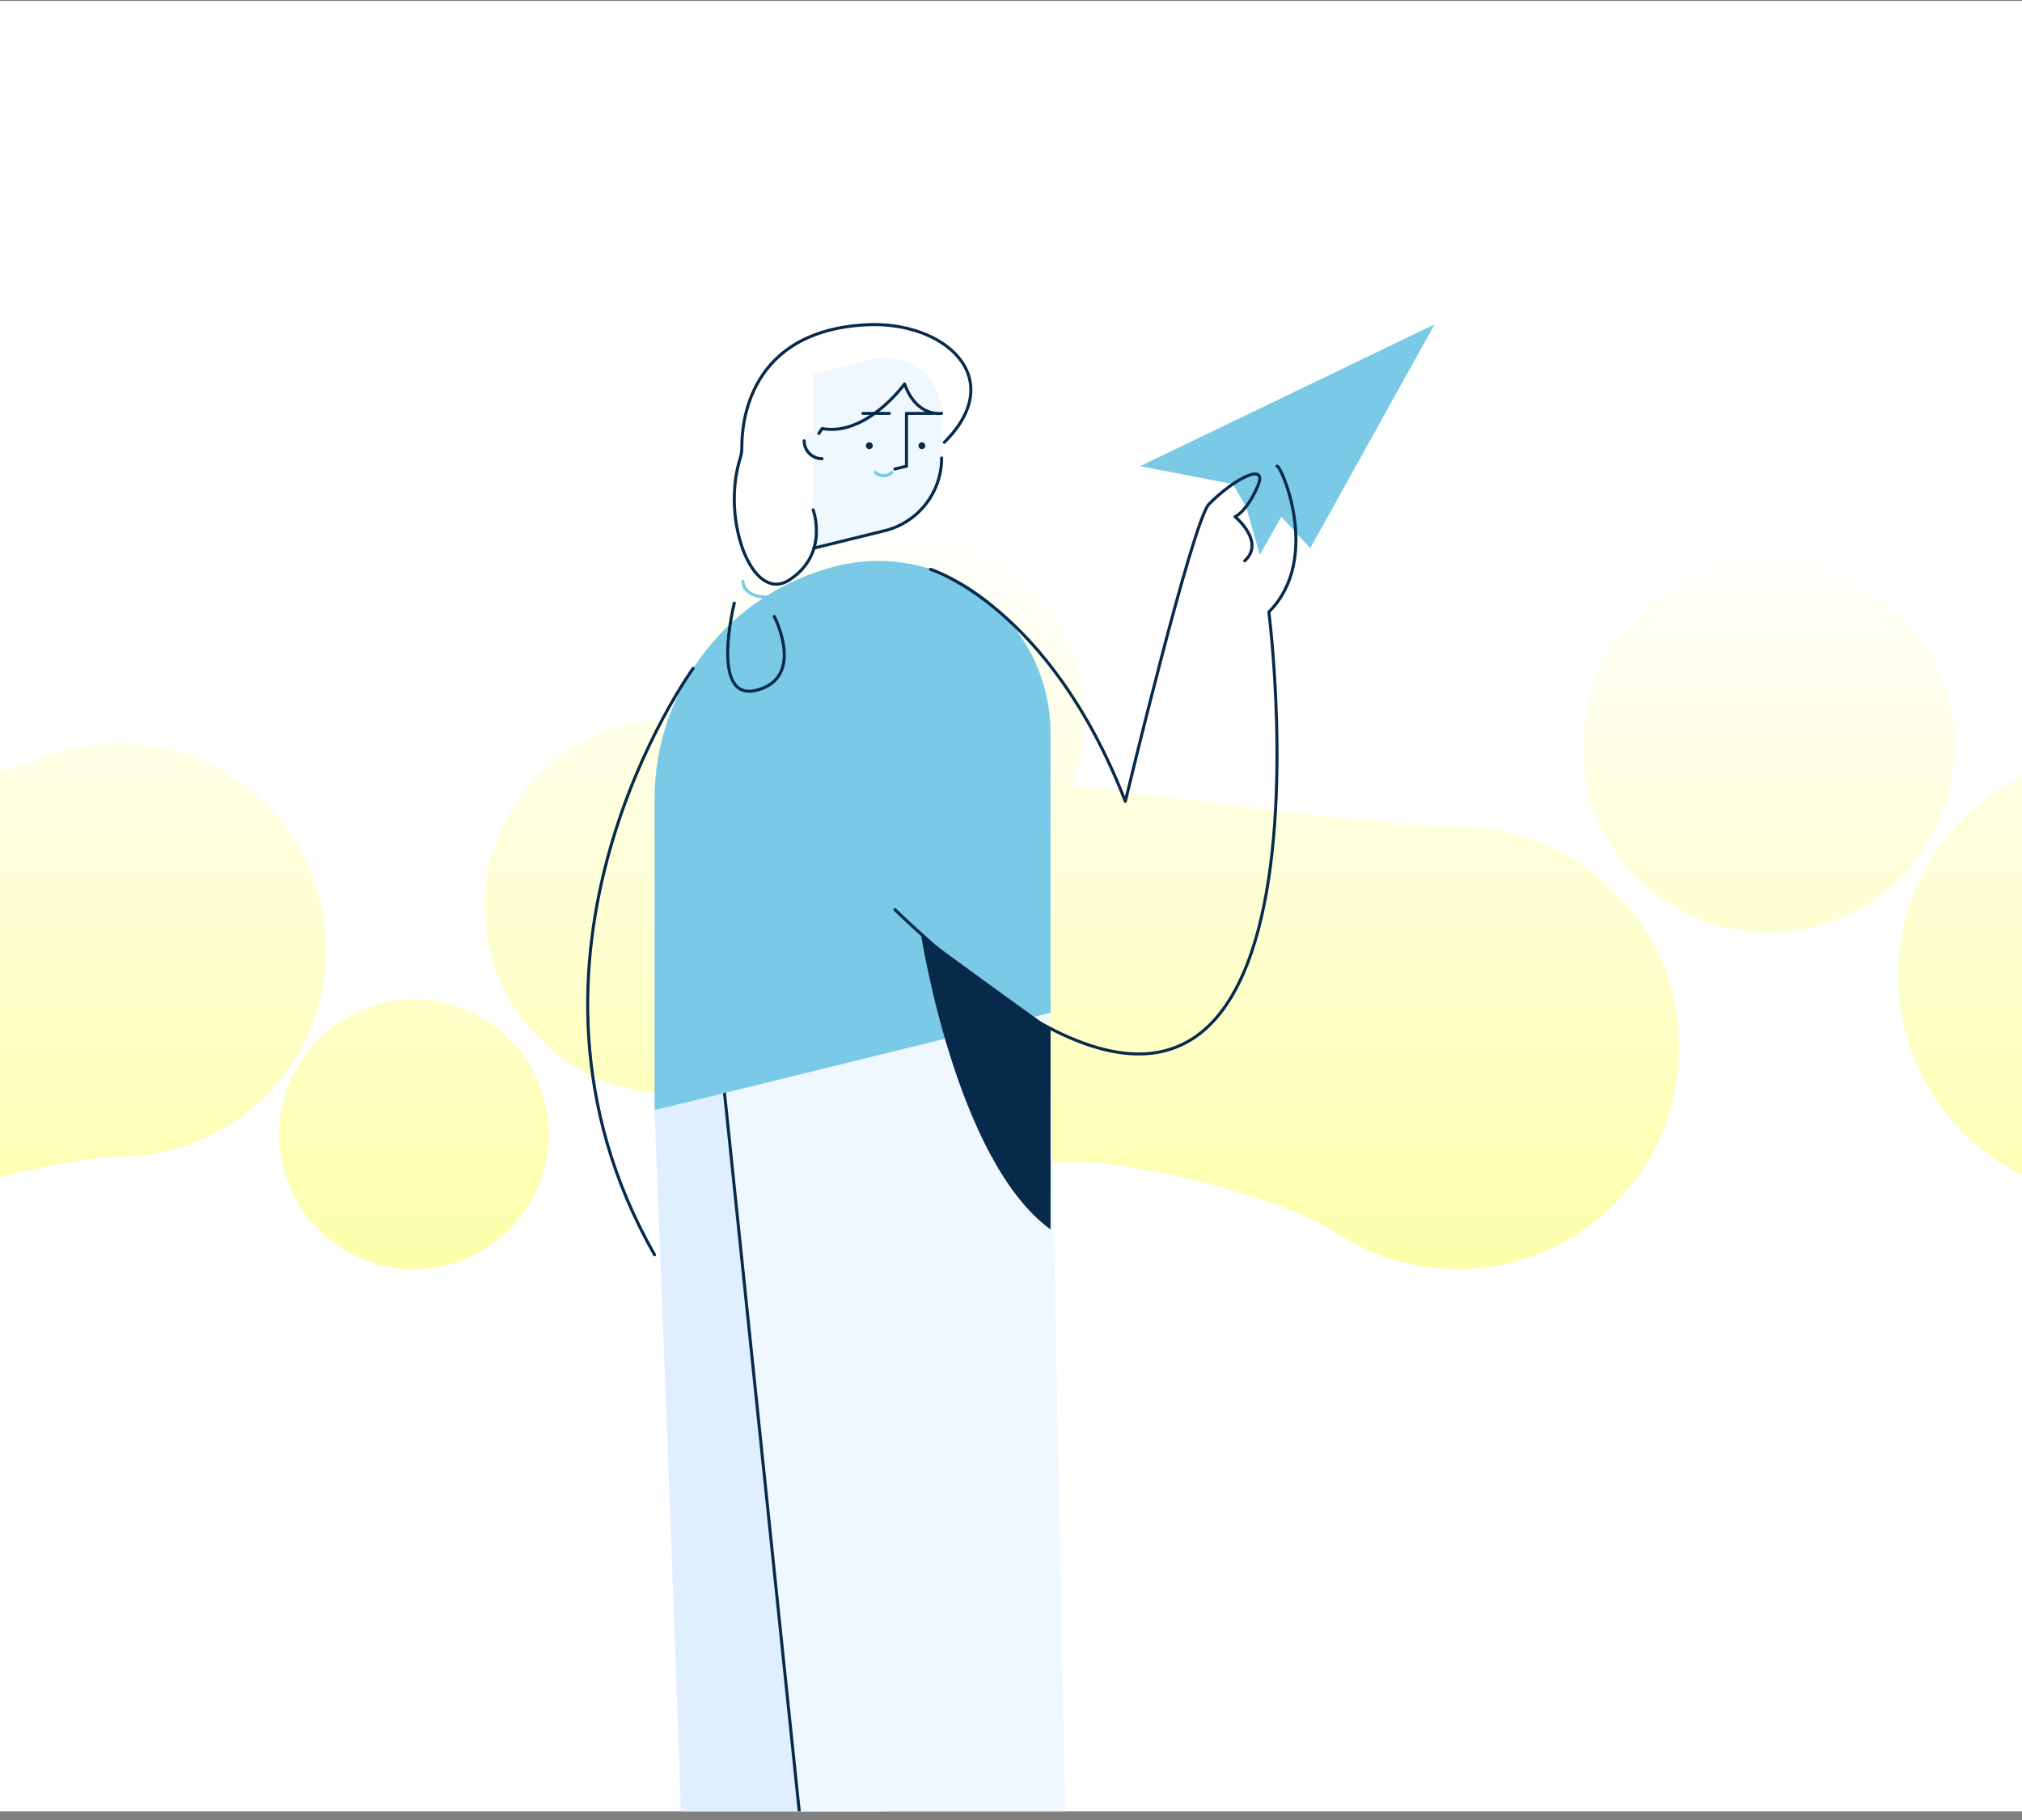 <svg width="210" height="189" viewBox="0 0 210 189" fill="none" xmlns="http://www.w3.org/2000/svg">
<rect x="0" y="0" width="210" height="189" fill="#808080" stroke="none"/>
<g clip-path="url(#clip0_980_7829)">
<rect width="210" height="188" transform="translate(0 0.103)" fill="white"/>
<path fill-rule="evenodd" clip-rule="evenodd" d="M242.368 77.224C242.368 64.454 252.72 54.103 265.489 54.103C278.259 54.103 288.611 64.454 288.611 77.224V77.224C288.611 78.84 290.639 80.117 292.098 79.422C295.108 77.987 298.477 77.184 302.034 77.184C314.803 77.184 325.155 87.536 325.155 100.305C325.155 113.075 314.803 123.427 302.034 123.427C289.264 123.427 278.913 113.075 278.913 100.305V100.305C278.913 98.69 276.884 97.412 275.426 98.107C272.416 99.542 269.046 100.345 265.489 100.345C252.72 100.345 242.368 89.994 242.368 77.224ZM-71.033 57.608C-83.803 57.608 -94.155 67.96 -94.155 80.73V80.73C-94.155 81.801 -98.836 84.713 -99.816 84.28C-102.201 83.226 -104.839 82.641 -107.614 82.641C-118.278 82.641 -126.924 91.286 -126.924 101.951C-126.924 112.616 -118.278 121.261 -107.614 121.261C-96.949 121.261 -88.304 112.616 -88.304 101.951V101.951C-88.304 101.086 -84.916 99.242 -84.205 99.735C-80.468 102.33 -75.928 103.851 -71.033 103.851C-58.264 103.851 -47.912 93.499 -47.912 80.73C-47.912 67.96 -58.264 57.608 -71.033 57.608ZM220.26 78.17C207.49 78.17 197.139 88.522 197.139 101.292C197.139 114.061 207.49 124.413 220.26 124.413C233.03 124.413 243.381 114.061 243.381 101.292C243.381 88.522 233.03 78.17 220.26 78.17ZM164.368 77.534C164.368 66.869 173.013 58.224 183.678 58.224C194.342 58.224 202.988 66.869 202.988 77.534C202.988 88.198 194.342 96.844 183.678 96.844C173.013 96.844 164.368 88.198 164.368 77.534ZM327.599 113.142C322.447 113.142 318.271 117.318 318.271 122.47C318.271 127.621 322.447 131.797 327.599 131.797C332.75 131.797 336.926 127.621 336.926 122.47C336.926 117.318 332.75 113.142 327.599 113.142ZM138.539 127.879C133.265 124.321 118.042 120.654 111.68 120.654V120.654H109.689C98.937 120.654 90.22 111.938 90.22 101.186V101.186C90.22 101.043 89.994 101.001 89.942 101.134C87.123 108.411 80.055 113.571 71.783 113.571H69.791C59.039 113.571 50.323 104.855 50.323 94.103C50.323 83.351 59.039 74.634 69.791 74.634V74.634C70.823 74.634 71.651 73.795 71.748 72.768C72.688 62.892 81.006 55.166 91.128 55.166H93.119C103.871 55.166 112.588 63.882 112.588 74.634C112.588 76.985 112.171 79.238 111.408 81.324C111.338 81.514 111.477 81.718 111.68 81.718V81.718C112.509 81.718 113.325 81.77 114.127 81.87C121.972 82.854 143.479 85.793 151.385 85.793V85.793C164.089 85.793 174.387 96.091 174.387 108.795C174.387 121.499 164.089 131.797 151.385 131.797C146.628 131.797 142.207 130.353 138.539 127.879ZM91.492 94.252C91.519 94.18 91.466 94.103 91.39 94.103H91.359C91.299 94.103 91.251 94.151 91.251 94.211V94.211C91.25 94.336 91.447 94.369 91.492 94.252V94.252ZM-29.659 85.554C-42.428 85.554 -52.78 95.906 -52.78 108.676C-52.78 121.445 -42.428 131.797 -29.659 131.797C-25.107 131.797 -20.863 130.482 -17.285 128.211C-12.161 124.958 6.334 120.103 12.404 120.103V120.103C24.256 120.103 33.864 110.495 33.864 98.644C33.864 86.792 24.256 77.184 12.404 77.184C9.71 77.184 7.132 77.68 4.757 78.587C-1.457 80.957 -23.008 85.554 -29.659 85.554V85.554ZM28.987 117.791C28.987 110.055 35.258 103.784 42.993 103.784C50.729 103.784 57 110.055 57 117.791C57 125.526 50.729 131.797 42.993 131.797C35.258 131.797 28.987 125.526 28.987 117.791Z" fill="url(#paint0_linear_980_7829)"/>
<path d="M67.981 115.285L85.675 97.222L94.447 232.884H67.981L71.891 227.55C71.64 206.748 67.981 115.285 67.981 115.285Z" fill="#DFEFFF"/>
<path d="M74.316 104.561L103.662 102.551L108.998 104.724L111.506 232.883H84.249L87.13 227.719L74.316 104.561Z" fill="#F0F8FF"/>
<path d="M84.249 232.883L87.131 227.719L74.316 104.561" stroke="#07294A" stroke-width="0.315" stroke-linecap="round" stroke-linejoin="round"/>
<path d="M97.797 42.928V47.56C97.797 51.142 95.352 54.261 91.873 55.115L84.502 56.927V38.816L90.631 37.31C92.357 36.886 94.182 37.278 95.581 38.375C96.98 39.471 97.797 41.15 97.797 42.928V42.928Z" fill="#F0F8FF"/>
<path d="M97.797 47.56C97.797 51.141 95.352 54.261 91.873 55.115L84.502 56.927" stroke="#07294A" stroke-width="0.315" stroke-linecap="round" stroke-linejoin="round"/>
<path d="M90.287 46.641C90.091 46.641 89.932 46.481 89.932 46.285C89.932 46.089 90.091 45.93 90.287 45.93C90.483 45.93 90.643 46.089 90.643 46.285C90.643 46.481 90.483 46.641 90.287 46.641Z" fill="#07294A"/>
<path d="M95.746 46.641C95.55 46.641 95.391 46.481 95.391 46.285C95.391 46.089 95.55 45.93 95.746 45.93C95.942 45.93 96.102 46.089 96.102 46.285C96.102 46.481 95.942 46.641 95.746 46.641Z" fill="#07294A"/>
<path d="M94.144 48.406V42.928H96.889" stroke="#07294A" stroke-width="0.315" stroke-linecap="round" stroke-linejoin="round"/>
<path d="M89.617 42.928H92.361" stroke="#07294A" stroke-width="0.315" stroke-linecap="round" stroke-linejoin="round"/>
<path d="M85.377 45.734V47.637C84.351 47.637 83.519 46.805 83.519 45.779C83.519 45.722 83.521 45.665 83.526 45.61C83.631 44.456 85.377 44.576 85.377 45.734Z" fill="#F0F8FF"/>
<path d="M85.377 47.637C84.351 47.637 83.519 46.805 83.519 45.779" stroke="#07294A" stroke-width="0.315" stroke-linecap="round" stroke-linejoin="round"/>
<path d="M92.643 49.046C92.412 49.276 92.099 49.406 91.773 49.406C91.446 49.406 91.133 49.276 90.903 49.046" stroke="#79C9E7" stroke-width="0.315" stroke-linecap="round" stroke-linejoin="round"/>
<path d="M94.144 48.41L92.944 48.705" stroke="#07294A" stroke-width="0.315" stroke-linecap="round" stroke-linejoin="round"/>
<path d="M109.109 76.145V105.176L67.983 115.285V82.952C67.983 71.487 75.81 61.503 86.943 58.767H86.943C92.282 57.455 97.928 58.67 102.255 62.062C106.582 65.454 109.109 70.647 109.109 76.145V76.145Z" fill="#79C9E7"/>
<path d="M84.449 52.944C84.449 52.944 86.146 57.497 82.001 60.212C78.092 62.772 74.869 53.896 76.877 47.589C76.994 47.223 77.052 46.84 77.048 46.456C77.023 43.983 77.717 34.383 89.931 33.729C98.091 33.291 104.8 39.25 98.079 45.93" stroke="#07294A" stroke-width="0.315" stroke-linecap="round" stroke-linejoin="round"/>
<path d="M97.797 42.928C97.797 42.928 95.2 43.378 93.947 39.869C93.947 39.869 90.008 45.341 85.378 44.506L85.048 45.016" stroke="#07294A" stroke-width="0.315" stroke-linecap="round" stroke-linejoin="round"/>
<path d="M77.153 60.36C77.153 60.36 77.02 62.691 81.682 61.825" stroke="#79C9E7" stroke-width="0.315" stroke-linecap="round" stroke-linejoin="round"/>
<path d="M76.261 62.635C76.261 62.635 73.645 73.036 78.658 71.658C83.67 70.279 80.412 64.013 80.412 64.013" stroke="#07294A" stroke-width="0.315" stroke-linecap="round" stroke-linejoin="round"/>
<path d="M128.041 50.269L118.411 48.41L148.988 33.687L136.081 56.927L133.073 53.659L130.834 57.622L129.418 52.608" fill="#79C9E7"/>
<path d="M96.637 59.125C96.637 59.125 108.979 62.886 116.874 83.222C116.874 83.222 123.881 54.069 125.554 52.359C128.144 49.714 131.778 47.848 130.608 50.521C129.439 53.194 128.269 53.66 128.269 53.66C128.269 53.66 131.444 56.27 129.272 58.241" stroke="#07294A" stroke-width="0.315" stroke-linecap="round" stroke-linejoin="round"/>
<path d="M132.627 48.406C132.948 48.098 137.376 57.956 131.778 63.554C131.778 63.554 141.803 141.249 92.944 94.465" stroke="#07294A" stroke-width="0.315" stroke-linecap="round" stroke-linejoin="round"/>
<path d="M95.643 96.977C95.643 96.977 99.254 120.528 109.109 127.672V106.82C109.109 106.82 96.518 97.784 95.643 96.977Z" fill="#07294A"/>
<path d="M71.988 69.406C71.988 69.406 50.287 99.227 67.981 130.305" stroke="#07294A" stroke-width="0.315" stroke-linecap="round" stroke-linejoin="round"/>
</g>
<defs>
<linearGradient id="paint0_linear_980_7829" x1="105.001" y1="54.103" x2="105.001" y2="131.797" gradientUnits="userSpaceOnUse">
<stop stop-color="#FDFFAA" stop-opacity="0"/>
<stop offset="1" stop-color="#FDFFAA"/>
</linearGradient>
<clipPath id="clip0_980_7829">
<rect width="210" height="188" fill="white" transform="translate(0 0.103)"/>
</clipPath>
</defs>
</svg>
